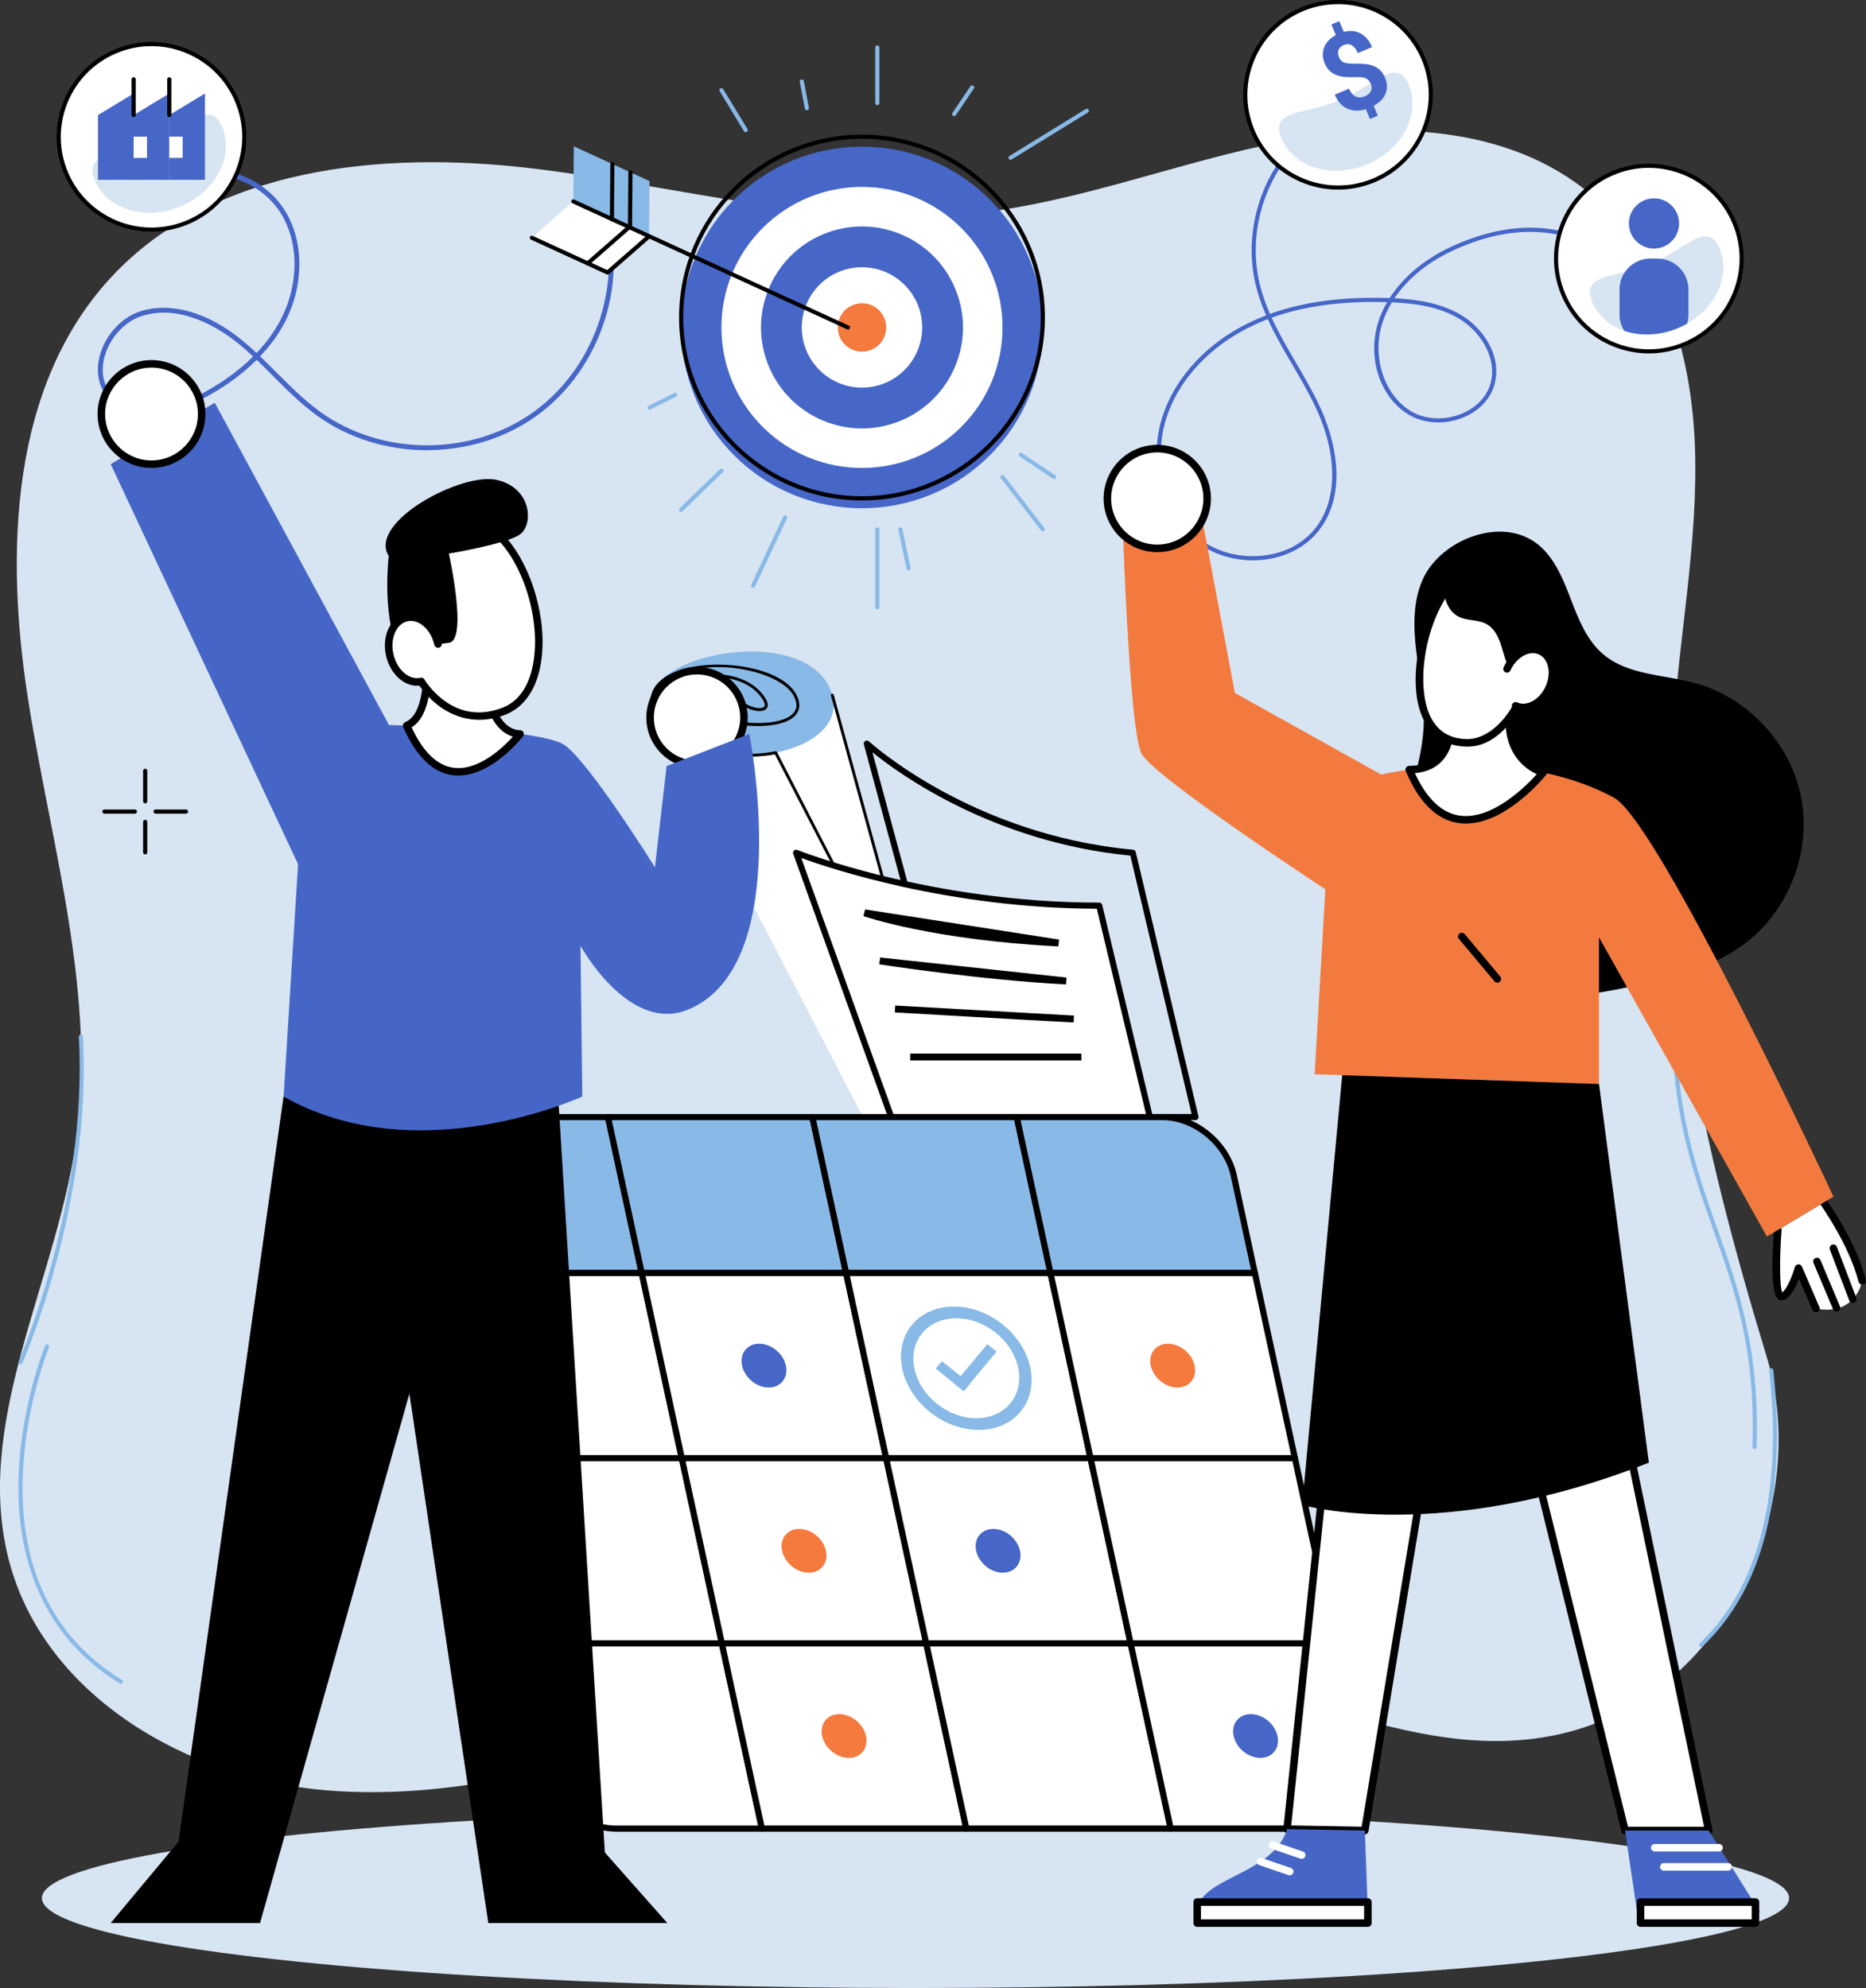 <?xml version="1.0" encoding="UTF-8"?><svg id="Calque_2" xmlns="http://www.w3.org/2000/svg" viewBox="0 0 541.82 577.37"><rect x="0" y="0" width="541.82" height="577.37" fill="#333333" stroke="none"/><defs><style>.cls-1{fill:#f37a3e;}.cls-2{fill:#4666c8;}.cls-3{fill:#d7e4f2;}.cls-4{fill:#fff;}.cls-5{fill:#4666c7;}.cls-6{fill:#f47a3e;}.cls-7{fill:none;stroke:#000;stroke-miterlimit:10;stroke-width:2px;}.cls-8{fill:#89b9e6;}</style></defs><g id="text"><ellipse class="cls-3" cx="265.83" cy="551.26" rx="253.66" ry="26.11"/><path class="cls-3" d="M453.54,503.49c-40.87,9.58-81.14-15.65-122.63-22.05-39.74-6.13-79.91,5.25-118.31,17.18-38.4,11.93-77.86,24.68-117.93,21.33-40.07-3.35-81.42-27.28-91.9-66.1-10.81-40.03,13.06-80.44,19.16-121.46,6.39-42.93-6.92-85.98-13.71-128.85-6.79-42.87-5.34-91.57,24.3-123.28,29.58-31.66,78.13-36.46,121.16-31.45,43.04,5.01,85.83,17.72,128.92,13.2,30.85-3.23,60.09-15.17,90.55-21.02,30.46-5.85,64.87-4.55,88.65,15.37,20.98,17.57,29.44,46.31,30.36,73.65.92,27.35-4.57,54.47-6.34,81.78-4.11,63.61,8.09,119.55,27.13,182.13,13.17,43.3-11.78,98.41-59.43,109.58Z"/><path d="M42.16,233.31c-.33,0-.6-.27-.6-.6v-8.85c0-.33.27-.6.6-.6s.6.27.6.6v8.85c0,.33-.27.6-.6.6Z"/><path d="M42.16,248.15c-.33,0-.6-.27-.6-.6v-8.85c0-.33.27-.6.6-.6s.6.27.6.6v8.85c0,.33-.27.6-.6.6Z"/><path d="M54.01,236.3h-8.85c-.33,0-.6-.27-.6-.6s.27-.6.6-.6h8.85c.33,0,.6.27.6.6s-.27.6-.6.6Z"/><path d="M39.17,236.3h-8.85c-.33,0-.6-.27-.6-.6s.27-.6.6-.6h8.85c.33,0,.6.27.6.6s-.27.6-.6.6Z"/><path d="M314.71,361.4c-.15,0-.31-.06-.42-.18l-11.08-11.08c-.23-.23-.23-.61,0-.85.23-.23.61-.23.85,0l11.08,11.08c.23.23.23.61,0,.85-.12.12-.27.18-.42.18Z"/><path d="M303.63,361.4c-.15,0-.31-.06-.42-.18-.23-.23-.23-.61,0-.85l11.08-11.08c.23-.23.61-.23.85,0,.23.23.23.61,0,.85l-11.08,11.08c-.12.12-.27.18-.42.18Z"/><path class="cls-8" d="M493.93,478.3c-.16,0-.32-.06-.44-.19-.23-.24-.21-.62.03-.85,12-11.27,25.24-34.16,20.18-79.23-.04-.33.2-.63.53-.66.33-.04.63.2.66.53,2.82,25.15,1.55,59.48-20.55,80.24-.12.11-.26.16-.41.16Z"/><path class="cls-8" d="M509.45,420.85s-.01,0-.02,0c-.33-.01-.59-.29-.58-.62.94-28.35-5.05-45.23-11.39-63.11-6.01-16.95-12.23-34.47-12.04-62.63,0-.33.27-.6.6-.6h0c.33,0,.6.27.6.6-.18,27.94,6,45.37,11.98,62.22,6.1,17.19,12.4,34.97,11.46,63.55-.01.32-.28.58-.6.58Z"/><path class="cls-8" d="M35.04,488.98c-.11,0-.22-.03-.31-.09-25.51-15.67-30.03-41.52-29.32-60.46.76-20.45,7.62-37.43,7.69-37.6.13-.31.48-.45.78-.33.31.13.45.48.33.78-.07.17-6.86,16.99-7.6,37.23-.44,11.86,1.25,22.55,5.02,31.78,4.7,11.52,12.69,20.8,23.73,27.58.28.17.37.54.2.82-.11.18-.31.29-.51.29Z"/><path class="cls-8" d="M5.94,396.27c-.08,0-.16-.02-.24-.05-.3-.13-.44-.49-.3-.79.2-.46,20.2-46.15,17.49-94.36-.02-.33.23-.61.56-.63.34-.02.61.23.63.56,2.73,48.51-17.39,94.46-17.59,94.91-.1.22-.32.36-.55.36Z"/><rect class="cls-8" x="179.08" y="366.2" width="14.32" height="14.32" transform="translate(581.93 505.67) rotate(135)"/><path class="cls-4" d="M260.5,343.51l-70.31-135.39,51.48-6.24,29.41,107.02s-.93,17.65-10.58,34.61Z"/><path class="cls-8" d="M190.18,208.12c-10.22-17.54,45.24-28.94,51.48-6.24,5.18,18.85-40.49,25.11-51.48,6.24Z"/><path d="M270.56,305.95c-.05.07-.12.14-.2.17-.2.08-.43,0-.53-.2l-44.83-86.84c-11.69,2.22-31.01-.83-35.2-10.79-2.3-5.48-.46-10,5.2-12.71,10.3-4.95,31.49-2.56,36.17,6.05,1.68,3.1,1.04,5.71-1.81,7.36-6.76,3.89-24.94,1.51-29-5.16-1.33-2.18-.99-3.76-.47-4.7,1.1-2.01,4.06-3.21,7.91-3.27,4.73-.07,11.38,1.75,14.54,7.11.86,1.46.61,2.32.24,2.78-.67.85-2.21,1.01-4.13.42-3.63-1.1-7.45-4.4-7.97-9.31-.93-.12-1.83-.17-2.67-.16-3.5.05-6.25,1.13-7.18,2.83-.6,1.08-.45,2.38.45,3.85,3.8,6.22,21.51,8.52,27.86,4.87,2.46-1.42,2.96-3.51,1.49-6.22-3.83-7.06-23.3-11.34-35.06-5.69-3.67,1.76-7.48,5.21-4.79,11.62,1.78,4.22,6.8,7.59,14.14,9.49,6.6,1.71,14.24,1.98,20.43.74.18-.04.37.05.46.22l43.12,83.53-27.46-99.95c-.06-.23.07-.46.3-.52.23-.06.46.07.52.3l28.53,103.85c.03.12.01.24-.05.34ZM211.35,196.99c.58,4.38,4.16,7.39,7.35,8.36,1.5.46,2.79.4,3.22-.14.29-.36.18-1.01-.31-1.83-2.25-3.82-6.42-5.72-10.26-6.4Z"/><path class="cls-2" d="M123.96,130.75c-11.32,0-22.65-3.35-31.91-10.05-4.67-3.39-8.81-7.52-12.8-11.53-1.54-1.55-3.11-3.12-4.72-4.66-4.41,4.41-9.89,8.33-16.28,11.62-8.65,4.46-20.21,6.7-26.69-.39-2.94-3.21-3.87-7.79-2.56-12.57,1.64-5.99,6.47-11.16,12.01-12.84,8.72-2.66,19.35.4,29.15,8.38,1.49,1.21,2.93,2.49,4.34,3.81,2.75-2.91,5.03-6.01,6.79-9.27,5.43-10.09,5.64-22.2.53-30.85-5.61-9.5-18.18-14.07-27.45-9.98-.36.16-.78,0-.94-.36-.16-.36,0-.78.36-.94,10.07-4.45,23.19.29,29.25,10.56,5.36,9.07,5.16,21.73-.5,32.24-1.81,3.37-4.17,6.58-7.01,9.57,1.62,1.54,3.19,3.12,4.74,4.67,3.96,3.96,8.05,8.06,12.63,11.38,18.13,13.13,44.38,13.04,62.43-.19,18.05-13.24,26.01-38.26,18.94-59.49-.12-.37.08-.77.45-.9.37-.13.78.08.9.45,7.26,21.8-.91,47.49-19.44,61.08-9.31,6.83-20.76,10.25-32.2,10.25ZM47.53,90.8c-2.01,0-4.05.27-6.11.89-5.09,1.55-9.53,6.32-11.05,11.86-1.19,4.36-.4,8.35,2.24,11.23,5.94,6.49,16.81,4.3,24.99.08,6.24-3.22,11.6-7.04,15.9-11.33-1.38-1.29-2.79-2.54-4.24-3.72-3.68-3-12.25-9.02-21.73-9.02Z"/><path class="cls-8" d="M134.19,324.42h42.35l9.8,45.29h-59.34l-6.12-28.3c-2.03-9.38,3.93-16.99,13.32-16.99Z"/><path d="M186.34,370.61h-59.34c-.42,0-.78-.29-.87-.7l-6.12-28.3c-1.06-4.88-.11-9.46,2.66-12.9,2.69-3.33,6.78-5.17,11.52-5.17h42.35c.42,0,.78.29.87.7l9.8,45.29c.06.26,0,.54-.18.75-.17.21-.42.33-.69.33ZM127.71,368.83h57.52l-9.41-43.51h-41.64c-4.19,0-7.79,1.6-10.14,4.51-2.43,3.01-3.25,7.06-2.31,11.4l5.97,27.6Z"/><polygon class="cls-8" points="176.54 324.42 235.89 324.42 245.68 369.72 186.34 369.72 176.54 324.42"/><path d="M245.68,370.61h-59.34c-.42,0-.78-.29-.87-.7l-9.8-45.29c-.06-.26,0-.54.18-.75.17-.21.42-.33.69-.33h59.34c.42,0,.78.29.87.7l9.79,45.29c.06.26,0,.54-.18.75-.17.21-.42.33-.69.33ZM187.05,368.83h57.52l-9.41-43.51h-57.52l9.41,43.51Z"/><polygon class="cls-8" points="235.89 324.42 295.23 324.42 305.02 369.72 245.68 369.72 235.89 324.42"/><path d="M305.02,370.61h-59.34c-.42,0-.78-.29-.87-.7l-9.8-45.29c-.06-.26,0-.54.18-.75.17-.21.42-.33.69-.33h59.34c.42,0,.78.29.87.7l9.79,45.29c.06.26,0,.54-.18.75s-.42.33-.69.33ZM246.4,368.83h57.52l-9.41-43.51h-57.52l9.41,43.51Z"/><path class="cls-8" d="M295.23,324.42h42.35c9.38,0,18.64,7.61,20.66,16.99l6.12,28.3h-59.34l-9.8-45.29Z"/><path d="M364.37,370.61h-59.34c-.42,0-.78-.29-.87-.7l-9.79-45.29c-.06-.26,0-.54.18-.75.17-.21.42-.33.69-.33h42.35c9.76,0,19.42,7.94,21.53,17.69l6.12,28.3c.06.26,0,.54-.18.75-.17.21-.42.33-.69.33ZM305.74,368.83h57.52l-5.89-27.22c-1.94-8.98-10.82-16.29-19.79-16.29h-41.25l9.41,43.51Z"/><polygon class="cls-4" points="126.99 369.72 186.34 369.72 197.97 423.5 138.63 423.5 126.99 369.72"/><path d="M197.97,424.39h-59.34c-.42,0-.78-.29-.87-.7l-11.63-53.79c-.06-.26,0-.54.18-.75.17-.21.42-.33.69-.33h59.34c.42,0,.78.29.87.7l11.63,53.79c.06.26,0,.54-.18.75s-.42.33-.69.33ZM139.34,422.61h57.52l-11.25-52.01h-57.52l11.25,52.01Z"/><polygon class="cls-4" points="186.34 369.72 245.68 369.72 257.31 423.5 197.97 423.5 186.34 369.72"/><path d="M257.31,424.39h-59.34c-.42,0-.78-.29-.87-.7l-11.63-53.79c-.06-.26,0-.54.18-.75.17-.21.42-.33.69-.33h59.34c.42,0,.78.29.87.7l11.63,53.79c.06.26,0,.54-.18.75-.17.21-.42.33-.69.33ZM198.69,422.61h57.52l-11.25-52.01h-57.52l11.25,52.01Z"/><polygon class="cls-4" points="245.68 369.72 305.02 369.72 316.66 423.5 257.31 423.5 245.68 369.72"/><path d="M316.66,424.39h-59.34c-.42,0-.78-.29-.87-.7l-11.63-53.79c-.06-.26,0-.54.18-.75.17-.21.42-.33.69-.33h59.34c.42,0,.78.29.87.7l11.63,53.79c.06.26,0,.54-.18.75-.17.21-.42.33-.69.33ZM258.03,422.61h57.52l-11.25-52.01h-57.52l11.25,52.01Z"/><polygon class="cls-4" points="305.02 369.72 364.37 369.72 376 423.5 316.66 423.5 305.02 369.72"/><path d="M376,424.39h-59.34c-.42,0-.78-.29-.87-.7l-11.63-53.79c-.06-.26,0-.54.18-.75.17-.21.42-.33.69-.33h59.34c.42,0,.78.29.87.7l11.63,53.79c.06.26,0,.54-.18.75-.17.21-.42.33-.69.33ZM317.37,422.61h57.52l-11.25-52.01h-57.52l11.25,52.01Z"/><polygon class="cls-4" points="138.63 423.5 197.97 423.5 209.6 477.29 150.26 477.29 138.63 423.5"/><path d="M209.6,478.18h-59.34c-.42,0-.78-.29-.87-.7l-11.63-53.79c-.06-.26,0-.54.18-.75.17-.21.42-.33.69-.33h59.34c.42,0,.78.29.87.7l11.63,53.79c.06.26,0,.54-.18.75s-.42.33-.69.33ZM150.98,476.4h57.52l-11.25-52.01h-57.52l11.25,52.01Z"/><polygon class="cls-4" points="197.97 423.5 257.31 423.5 268.95 477.29 209.6 477.29 197.97 423.5"/><path d="M268.95,478.18h-59.34c-.42,0-.78-.29-.87-.7l-11.63-53.79c-.06-.26,0-.54.18-.75.17-.21.42-.33.69-.33h59.34c.42,0,.78.29.87.7l11.63,53.79c.06.26,0,.54-.18.75s-.42.33-.69.33ZM210.32,476.4h57.52l-11.25-52.01h-57.52l11.25,52.01Z"/><polygon class="cls-4" points="257.31 423.5 316.66 423.5 328.29 477.29 268.95 477.29 257.31 423.5"/><path d="M328.29,478.18h-59.34c-.42,0-.78-.29-.87-.7l-11.63-53.79c-.06-.26,0-.54.18-.75.17-.21.42-.33.69-.33h59.34c.42,0,.78.29.87.7l11.63,53.79c.06.26,0,.54-.18.75s-.42.33-.69.33ZM269.66,476.4h57.52l-11.25-52.01h-57.52l11.25,52.01Z"/><polygon class="cls-4" points="316.66 423.5 376 423.5 387.63 477.29 328.29 477.29 316.66 423.5"/><path d="M387.63,478.18h-59.34c-.42,0-.78-.29-.87-.7l-11.63-53.79c-.06-.26,0-.54.18-.75.17-.21.42-.33.69-.33h59.34c.42,0,.78.29.87.7l11.63,53.79c.06.26,0,.54-.18.75s-.42.33-.69.33ZM329.01,476.4h57.52l-11.25-52.01h-57.52l11.25,52.01Z"/><path class="cls-4" d="M150.26,477.29h59.34l11.63,53.79h-42.35c-9.38,0-18.63-7.61-20.66-16.99l-7.96-36.8Z"/><path d="M221.23,531.96h-42.35c-9.76,0-19.42-7.94-21.53-17.69l-7.96-36.8c-.06-.26,0-.54.18-.75.17-.21.42-.33.69-.33h59.34c.42,0,.78.29.87.7l11.63,53.79c.06.26,0,.54-.18.75-.17.21-.42.33-.69.33ZM151.36,478.18l7.72,35.72c1.94,8.98,10.82,16.29,19.79,16.29h41.25l-11.25-52.01h-57.52Z"/><polygon class="cls-4" points="209.6 477.29 268.95 477.29 280.58 531.07 221.23 531.07 209.6 477.29"/><path d="M280.58,531.96h-59.34c-.42,0-.78-.29-.87-.7l-11.63-53.79c-.06-.26,0-.54.18-.75.17-.21.42-.33.69-.33h59.34c.42,0,.78.29.87.7l11.63,53.79c.06.26,0,.54-.18.75-.17.21-.42.33-.69.33ZM221.95,530.18h57.52l-11.25-52.01h-57.52l11.25,52.01Z"/><polygon class="cls-4" points="268.95 477.29 328.29 477.29 339.92 531.07 280.58 531.07 268.95 477.29"/><path d="M339.92,531.96h-59.34c-.42,0-.78-.29-.87-.7l-11.63-53.79c-.06-.26,0-.54.18-.75.17-.21.42-.33.69-.33h59.34c.42,0,.78.29.87.7l11.63,53.79c.06.26,0,.54-.18.75-.17.21-.42.33-.69.33ZM281.3,530.18h57.52l-11.25-52.01h-57.52l11.25,52.01Z"/><path class="cls-4" d="M328.29,477.29h59.34l7.96,36.8c2.03,9.38-3.93,16.99-13.32,16.99h-42.35l-11.63-53.79Z"/><path d="M382.28,531.96h-42.35c-.42,0-.78-.29-.87-.7l-11.63-53.79c-.06-.26,0-.54.18-.75s.42-.33.69-.33h59.34c.42,0,.78.29.87.7l7.96,36.8c1.06,4.88.11,9.46-2.66,12.9-2.69,3.33-6.78,5.17-11.52,5.17ZM340.64,530.18h41.64c4.19,0,7.79-1.6,10.14-4.51,2.43-3.01,3.25-7.06,2.31-11.4l-7.81-36.1h-57.52l11.25,52.01Z"/><path class="cls-2" d="M228.19,396.61c-.76-3.51-4.22-6.36-7.74-6.36s-5.75,2.85-4.99,6.36c.76,3.51,4.22,6.36,7.74,6.36s5.75-2.85,4.99-6.36Z"/><path class="cls-2" d="M296.17,450.39c-.76-3.51-4.22-6.36-7.74-6.36s-5.75,2.85-4.99,6.36c.76,3.51,4.22,6.36,7.74,6.36s5.75-2.85,4.99-6.36Z"/><path class="cls-6" d="M239.82,450.39c-.76-3.51-4.22-6.36-7.74-6.36s-5.75,2.85-4.99,6.36c.76,3.51,4.22,6.36,7.74,6.36s5.75-2.85,4.99-6.36Z"/><path class="cls-6" d="M346.87,396.61c-.76-3.51-4.22-6.36-7.74-6.36s-5.75,2.85-4.99,6.36c.76,3.51,4.22,6.36,7.74,6.36s5.75-2.85,4.99-6.36Z"/><path class="cls-6" d="M251.45,504.18c-.76-3.51-4.22-6.36-7.74-6.36s-5.75,2.85-4.99,6.36,4.22,6.36,7.74,6.36,5.75-2.85,4.99-6.36Z"/><path class="cls-2" d="M370.94,504.18c-.76-3.51-4.22-6.36-7.74-6.36s-5.75,2.85-4.99,6.36c.76,3.51,4.22,6.36,7.74,6.36s5.75-2.85,4.99-6.36Z"/><path class="cls-8" d="M276.93,379.45c-10.28.02-16.98,8.05-14.97,17.95s11.98,17.9,22.26,17.88c10.28-.02,16.98-8.05,14.97-17.95-2.01-9.89-11.98-17.9-22.26-17.88ZM283.53,411.88c-8.33.02-16.4-6.47-18.03-14.48s3.8-14.52,12.13-14.54c8.33-.02,16.4,6.47,18.03,14.48,1.63,8.01-3.8,14.52-12.13,14.54Z"/><polygon class="cls-8" points="281.67 401.88 279.86 404.05 271.69 397.49 273.5 395.32 281.67 401.88"/><polygon class="cls-8" points="279.81 404.01 277.12 401.85 286.69 390.38 289.38 392.54 279.81 404.01"/><circle class="cls-4" cx="202.39" cy="208.4" r="13.63"/><path d="M202.39,223.13c-8.12,0-14.72-6.61-14.72-14.72s6.6-14.72,14.72-14.72,14.72,6.61,14.72,14.72-6.61,14.72-14.72,14.72ZM202.39,195.87c-6.91,0-12.54,5.62-12.54,12.54s5.62,12.54,12.54,12.54,12.54-5.62,12.54-12.54-5.62-12.54-12.54-12.54Z"/><polygon points="162.24 321.14 175.63 538.01 193.77 558.51 141.79 558.51 118.87 404.76 75.5 558.51 32.14 558.51 51.85 534.86 82.33 318.47 162.24 321.14"/><path class="cls-5" d="M62.36,116.97l50.59,93.6s43.76,1.01,50.86,5.74c7.1,4.73,26.36,35.57,26.36,35.57l3.39-29.39,24.02-9.33s13.28,66.88-17.58,79.97c-17.35,7.36-31.45-18.47-31.45-18.47l.53,43.8s-47.83,22.08-86.73,0l4.2-67.46-54.4-116.2,30.22-17.83Z"/><path class="cls-4" d="M118.09,210.74c12.6,28.71,32.93,2.43,32.93,2.43,0,0-8.76.68-9.82-16.22l-17.35-5.62s1.6,16.46-5.77,19.42Z"/><path d="M133.11,225.25c-.52,0-1.05-.03-1.58-.1-5.83-.72-10.69-5.42-14.45-13.98-.12-.27-.12-.58-.01-.85.11-.27.33-.49.61-.6,5.41-2.17,5.51-13.94,5.09-18.29-.04-.37.12-.73.4-.96.29-.23.67-.3,1.02-.19l17.35,5.62c.43.14.73.52.75.97.96,15.45,8.33,15.21,8.65,15.19.42-.02.84.2,1.04.58.2.38.17.84-.1,1.18-.38.49-8.95,11.42-18.78,11.42ZM119.52,211.25c3.35,7.2,7.48,11.15,12.28,11.74,7.22.89,14.33-5.96,17.12-9.04-.94-.29-2.1-.83-3.26-1.84-3.12-2.71-4.97-7.53-5.49-14.35l-15.11-4.9c.19,4.17.1,14.97-5.54,18.38Z"/><circle class="cls-4" cx="43.99" cy="120.24" r="14.57" transform="translate(-14.36 6.28) rotate(-7.02)"/><path d="M43.99,135.9c-8.64,0-15.66-7.03-15.66-15.66s7.03-15.66,15.66-15.66,15.66,7.03,15.66,15.66-7.03,15.66-15.66,15.66ZM43.99,106.76c-7.43,0-13.47,6.05-13.47,13.48s6.04,13.48,13.47,13.48,13.48-6.05,13.48-13.48-6.05-13.48-13.48-13.48Z"/><path class="cls-4" d="M146.32,206.55c21.55-8.39,5.5-66.03-18.77-54.63-24.27,11.4-9.26,65.54,18.77,54.63Z"/><path d="M139.18,209.04c-8.77,0-16.7-6.08-21.36-16.94-6.32-14.74-4.57-34.67,9.27-41.17,5.49-2.58,11.04-2.01,16.05,1.65,9.48,6.92,15.93,24.76,14.08,38.94-1.06,8.13-4.79,13.83-10.49,16.05h0c-2.54.99-5.07,1.47-7.54,1.47ZM133.86,151.52c-1.92,0-3.87.46-5.84,1.39-12.66,5.95-14.11,24.53-8.19,38.33,4.34,10.13,13.48,19.2,26.1,14.29h0c6.31-2.46,8.44-9.13,9.12-14.3,1.76-13.49-4.28-30.38-13.2-36.89-2.58-1.88-5.25-2.83-7.99-2.83ZM146.32,206.55h0,0Z"/><path d="M130.34,186.68c5.61-.67,0-25.9,0-25.9,0,0,16.83-2.8,20.68-5.61,3.85-2.8,3.5-13.32-6.66-15.77-10.16-2.45-37.68,12.26-31.48,22.08,0,0-1.95,15.77,2.5,27.16l14.96-1.96Z"/><path class="cls-4" d="M113.18,190.25c1.18,5.12,5.28,8.55,9.15,7.66,3.87-.89,6.04-5.77,4.86-10.89-1.18-5.12-5.28-8.55-9.15-7.66-3.87.89-6.04,5.77-4.86,10.89Z"/><path d="M121.06,199.15c-1.73,0-3.48-.67-5.02-1.97-1.91-1.6-3.3-3.97-3.93-6.68-.63-2.71-.41-5.45.6-7.72,1.06-2.38,2.86-3.97,5.08-4.48,2.21-.51,4.53.13,6.53,1.8,1.91,1.6,3.31,3.97,3.93,6.68.14.59-.23,1.18-.82,1.31-.59.14-1.18-.23-1.31-.82-.52-2.25-1.66-4.2-3.2-5.49-1.46-1.22-3.1-1.7-4.63-1.34-1.53.35-2.8,1.5-3.57,3.24-.82,1.84-.99,4.09-.47,6.34.52,2.25,1.66,4.2,3.2,5.49,1.46,1.22,3.1,1.7,4.63,1.34.59-.14,1.18.23,1.31.82.14.59-.23,1.18-.82,1.31-.5.11-1,.17-1.51.17Z"/><path class="cls-2" d="M363.79,162.74c-5.94,0-11.8-1.88-16.24-5.31-10.16-7.85-14.31-22.7-10.1-36.13,3.72-11.88,13.34-22.12,26.39-28.11,1.24-.57,2.51-1.1,3.8-1.6-1.22-2.81-2.26-5.69-2.99-8.68-3.99-16.29,2.05-34.38,15.01-45.01.26-.21.63-.17.84.08.21.26.17.63-.08.84-12.62,10.35-18.49,27.95-14.61,43.8.72,2.93,1.74,5.78,2.95,8.55,9.54-3.45,20.61-4.97,33.64-4.63.36,0,.73.02,1.1.03,3.85-6.01,9.98-11.2,17.6-14.77,15.99-7.49,30.76-7.56,43.91-.19.29.16.39.53.23.82-.16.29-.53.39-.82.23-12.8-7.16-27.2-7.09-42.82.23-7.17,3.36-12.97,8.18-16.72,13.74,6.45.31,13.51,1.31,19.51,4.94,5.98,3.62,11.57,11.27,9.71,19.49-1,4.41-4.29,8.09-9.02,10.1-5.36,2.28-11.53,1.99-16.09-.77-8.43-5.09-12.16-16.81-8.66-27.27.61-1.84,1.43-3.63,2.44-5.37-.14,0-.27,0-.41-.01-12.84-.33-23.74,1.15-33.12,4.53,2.07,4.52,4.6,8.86,7.09,13.12,2.13,3.65,4.33,7.42,6.22,11.25,3.12,6.34,4.99,12.84,5.41,18.78.51,7.13-1.04,13.22-4.6,18.1-3.53,4.83-9.1,8.01-15.69,8.94-1.29.18-2.59.27-3.88.27ZM368.13,92.69c-1.29.49-2.56,1.02-3.79,1.59-12.74,5.85-22.12,15.83-25.75,27.38-4,12.75.08,27.39,9.69,34.82,5.15,3.98,12.34,5.78,19.22,4.8,6.27-.89,11.55-3.89,14.89-8.46,6.22-8.5,5.88-21.83-.91-35.64-1.87-3.8-4.06-7.55-6.18-11.18-2.52-4.31-5.08-8.71-7.18-13.31ZM404.15,87.81c-1.12,1.84-2.02,3.74-2.67,5.7-3.27,9.78.31,21.14,8.14,25.87,4.24,2.56,9.99,2.82,15,.69,4.37-1.86,7.4-5.24,8.32-9.26,1.66-7.3-3.35-14.68-9.16-18.2-5.99-3.63-13.16-4.53-19.63-4.8Z"/><polygon class="cls-4" points="445.46 424.78 471.85 531.64 496.15 531.64 471.53 413.2 445.46 424.78"/><path d="M496.15,532.73h-24.3c-.5,0-.94-.34-1.06-.83l-26.39-106.85c-.13-.51.13-1.05.62-1.26l26.07-11.59c.3-.13.65-.12.94.03.29.15.5.43.57.75l24.62,118.44c.07.32-.01.66-.22.91-.21.26-.52.4-.85.4ZM472.7,530.54h22.1l-24.07-115.79-23.99,10.66,25.97,105.13Z"/><polygon class="cls-4" points="413.59 426.96 396.3 531.64 373.73 531.23 384.59 426.96 413.59 426.96"/><path d="M396.3,532.73h-.02l-22.57-.4c-.31,0-.6-.14-.8-.37-.2-.23-.3-.53-.27-.84l10.86-104.28c.06-.56.53-.98,1.09-.98h29.01c.32,0,.63.14.83.39.21.25.3.57.24.89l-17.3,104.68c-.09.53-.54.92-1.08.92ZM374.94,530.16l20.43.36,16.93-102.48h-26.73l-10.64,102.11Z"/><path d="M447.73,159.13c4.31,4.17,6.5,10,8.65,15.6,2.15,5.6,4.55,11.4,9.12,15.28,7.23,6.14,17.7,5.88,26.84,8.41,15.17,4.2,27.47,17.41,30.58,32.85,3.11,15.43-3.11,32.38-15.47,42.13-9.52,7.51-21.7,10.63-33.58,13.08-12.58,2.59-25.62,4.64-38.21,2.1-12.59-2.54-24.79-10.56-29.01-22.69-3.15-9.04-1.57-19.02.87-28.28,2.44-9.26,5.72-18.45,5.9-28.03.13-6.93-1.37-13.77-2.21-20.65-.83-6.88-.94-14.11,1.82-20.46,5.24-12.07,24.29-19.39,34.69-9.33Z"/><path class="cls-5" d="M373.73,531.23c-4.22,13.6-26.11,13.92-26.11,24.22h49.56l-.88-23.82-22.57-.4Z"/><path class="cls-4" d="M529.52,349.24s8.63,11.17,11.21,22.76c0,0-1.79,10.3-13.43,8.05l-5.07-11.75s-3.06,8.85-4.99,8.21c-1.93-.64-1.01-19.28-1.01-19.28l13.3-7.98Z"/><path d="M540.72,373.09c-.49,0-.93-.33-1.06-.82-2.81-10.93-10.95-22.27-11.03-22.39-.35-.49-.24-1.17.25-1.53.49-.35,1.17-.24,1.53.25.34.48,8.47,11.79,11.38,23.12.15.59-.2,1.18-.79,1.33-.09.02-.18.03-.27.03Z"/><path d="M537.98,378.4c-.44,0-.86-.27-1.02-.7l-5.63-14.8c-.21-.56.07-1.2.63-1.41.56-.21,1.2.07,1.41.63l5.63,14.8c.21.56-.07,1.2-.63,1.41-.13.05-.26.07-.39.07Z"/><path d="M533.26,380.92c-.43,0-.83-.25-1.01-.67l-5.67-13.46c-.23-.56.03-1.2.58-1.43.56-.23,1.2.03,1.43.58l5.67,13.46c.23.56-.03,1.2-.58,1.43-.14.06-.28.09-.42.09Z"/><path d="M527.29,381.14c-.42,0-.83-.25-1-.66l-3.94-9.13c-1.13,2.97-2.92,6.46-5.22,6.24-.97-.09-3.56-.34-2-20.46.05-.6.58-1.07,1.17-1.01.6.05,1.05.57,1.01,1.17-.58,7.51-.65,16.25.21,18.04.65-.42,2.27-2.71,3.65-7.36.13-.44.52-.75.98-.78.47-.03.89.24,1.07.66l5.07,11.75c.24.55-.02,1.2-.57,1.44-.14.06-.29.09-.43.09Z"/><path class="cls-1" d="M464.29,314.81v-42.59l48.76,86.9,19.31-11.59s-50.66-108.8-63.72-115.86c-29.45-15.93-67.59-6.72-67.59-6.72l-42.48-23.69-10.62-56.48h-22.21s1.93,67.31,5.79,74.21c3.86,6.9,53.3,39.28,53.3,39.28l-3.09,53.71,82.55,2.84Z"/><path d="M389.73,312.25l-11.62,124.84s40.55,11.59,100.66-12.31l-14.48-109.97-74.56-2.56Z"/><circle class="cls-4" cx="336.03" cy="144.78" r="14.48" transform="translate(-24.27 81.08) rotate(-13.28)"/><path d="M336.03,160.36c-8.59,0-15.58-6.99-15.58-15.58s6.99-15.58,15.58-15.58,15.58,6.99,15.58,15.58-6.99,15.58-15.58,15.58ZM336.03,131.39c-7.38,0-13.39,6.01-13.39,13.39s6.01,13.39,13.39,13.39,13.39-6.01,13.39-13.39-6.01-13.39-13.39-13.39Z"/><path class="cls-4" d="M409.19,223.52c13.58,32.3,38.89.86,38.89.86,0,0-10.32-2.49-9.83-15.97l-17.17-1.11s2.54,16.27-11.89,16.22Z"/><path d="M425.63,239.19c-.69,0-1.38-.05-2.07-.14-6.37-.9-11.54-5.98-15.38-15.11-.14-.34-.11-.73.1-1.03.2-.3.54-.49.91-.49.02,0,.04,0,.06,0,3.56,0,6.29-1.07,8.12-3.19,3.72-4.33,2.64-11.69,2.63-11.77-.05-.33.05-.66.27-.91.22-.24.56-.37.88-.35l17.17,1.11c.59.04,1.04.54,1.02,1.13-.45,12.37,8.61,14.77,9,14.86.36.09.66.36.77.71.12.35.05.74-.18,1.04-.49.61-11.52,14.13-23.3,14.13ZM410.84,224.54c3.43,7.45,7.81,11.6,13.03,12.34,9.39,1.33,19.25-8.58,22.36-12.04-2.97-1.34-9.04-5.32-9.09-15.41l-14.84-.96c.17,2.57.1,8.26-3.26,12.18-1.97,2.29-4.72,3.6-8.19,3.89Z"/><path class="cls-4" d="M426.15,215.75c18.99,0,29.17-47.31,5.03-51.17-16.32-2.61-30.69,51.17-5.03,51.17Z"/><path d="M426.15,216.84c-5.77,0-10.16-2.62-12.68-7.57-5.29-10.39-1.23-29.16,5.94-39,3.71-5.09,7.84-7.44,11.95-6.78,12.33,1.97,15.8,14.26,14.94,25.11-1.08,13.58-9.09,28.24-20.14,28.24ZM430.06,165.58c-2.93,0-6.04,2.09-8.88,5.98-8.23,11.31-9.83,28.71-5.76,36.72,2.15,4.23,5.76,6.37,10.73,6.37,7.64,0,16.67-10.03,17.96-26.22.79-9.87-2.24-21.04-13.1-22.78-.31-.05-.63-.08-.95-.08Z"/><path d="M419.5,173.25c.49,2.35,1.78,4.64,3.89,5.77,2.51,1.35,5.72.84,8.22,2.21,2.31,1.26,3.54,3.85,4.33,6.36.79,2.51,1.31,5.18,2.81,7.34,1.49,2.17,4.35,3.7,6.78,2.68,2.31-.97,3.25-3.72,3.75-6.17,1.26-6.06,1.53-12.48-.44-18.35-1.97-5.87-6.46-11.1-12.4-12.87-8.49-2.52-18.91,3.57-16.94,13.02Z"/><path class="cls-4" d="M449.78,199.8c-1.99,4.4-6.34,6.72-9.71,5.19-3.37-1.53-4.49-6.33-2.49-10.73,1.99-4.4,6.34-6.72,9.71-5.19,3.37,1.53,4.48,6.33,2.49,10.73Z"/><path d="M442.28,206.56c-.92,0-1.82-.19-2.66-.57-.55-.25-.79-.9-.54-1.45.25-.55.9-.79,1.45-.54,1.31.6,2.88.47,4.4-.34,1.62-.87,2.99-2.4,3.86-4.31.87-1.91,1.11-3.95.7-5.74-.39-1.69-1.33-2.94-2.64-3.54-2.82-1.28-6.52.81-8.27,4.65-.25.55-.9.79-1.45.54-.55-.25-.79-.9-.54-1.45,2.24-4.94,7.25-7.51,11.16-5.74,1.95.88,3.32,2.67,3.87,5.04.52,2.26.23,4.79-.84,7.14-1.06,2.34-2.78,4.24-4.82,5.33-1.22.65-2.47.98-3.68.98Z"/><polygon class="cls-5" points="471.85 531.64 475.39 555.45 511.11 555.45 496.15 531.64 471.85 531.64"/><rect class="cls-4" x="347.62" y="552.39" width="49.56" height="6.11"/><path d="M397.18,559.6h-49.56c-.6,0-1.09-.49-1.09-1.09v-6.12c0-.6.49-1.09,1.09-1.09h49.56c.6,0,1.09.49,1.09,1.09v6.12c0,.6-.49,1.09-1.09,1.09ZM348.71,557.42h47.38v-3.93h-47.38v3.93Z"/><rect class="cls-4" x="476.35" y="552.39" width="33.37" height="6.11"/><path d="M509.72,559.6h-33.37c-.6,0-1.09-.49-1.09-1.09v-6.12c0-.6.49-1.09,1.09-1.09h33.37c.6,0,1.09.49,1.09,1.09v6.12c0,.6-.49,1.09-1.09,1.09ZM477.45,557.42h31.18v-3.93h-31.18v3.93Z"/><path class="cls-4" d="M501.81,543.27h-18.7c-.6,0-1.09-.49-1.09-1.09s.49-1.09,1.09-1.09h18.7c.6,0,1.09.49,1.09,1.09s-.49,1.09-1.09,1.09Z"/><path class="cls-4" d="M499.16,537.72h-18.7c-.6,0-1.09-.49-1.09-1.09s.49-1.09,1.09-1.09h18.7c.6,0,1.09.49,1.09,1.09s-.49,1.09-1.09,1.09Z"/><path class="cls-4" d="M374.49,544.64c-.12,0-.24-.02-.35-.06l-8.47-2.9c-.57-.2-.88-.82-.68-1.39.2-.57.82-.88,1.39-.68l8.47,2.9c.57.19.88.82.68,1.39-.16.45-.58.74-1.03.74Z"/><path class="cls-4" d="M377.96,539.86c-.12,0-.24-.02-.35-.06l-8.47-2.9c-.57-.19-.88-.82-.68-1.39.19-.57.82-.88,1.39-.68l8.47,2.9c.57.2.88.82.68,1.39-.16.45-.58.74-1.03.74Z"/><path d="M434.77,285.39c-.31,0-.62-.13-.84-.39l-10.31-12.31c-.39-.46-.33-1.15.14-1.54.46-.39,1.15-.33,1.54.14l10.31,12.31c.39.46.33,1.15-.14,1.54-.2.17-.45.26-.7.26Z"/><circle class="cls-4" cx="388.52" cy="27.53" r="26.93" transform="translate(48.93 218.28) rotate(-33.38)"/><path d="M388.56,55.07c-10.76,0-21-6.35-25.43-16.88-5.88-14,.73-30.17,14.73-36.04,14-5.88,30.17.73,36.04,14.73h0c5.88,14-.73,30.17-14.73,36.04-3.47,1.46-7.07,2.15-10.62,2.15ZM388.49,1.2c-3.39,0-6.84.66-10.16,2.05-13.39,5.62-19.71,21.09-14.09,34.48,5.62,13.39,21.08,19.71,34.48,14.09,13.39-5.62,19.71-21.09,14.09-34.48-4.23-10.07-14.02-16.14-24.32-16.14Z"/><path class="cls-3" d="M409.06,24.67c-3.55-8.45-9.69.1-19.9,4.38-10.21,4.28-20.61,2.68-17.07,11.13,3.55,8.45,14.7,11.84,24.91,7.55,10.21-4.28,15.61-14.61,12.06-23.07Z"/><path class="cls-2" d="M398.01,24.34c-.33-.79-.81-1.32-1.44-1.6-.63-.28-1.55-.4-2.76-.35-1.21.05-2.27.03-3.19-.04-.92-.07-1.76-.24-2.51-.52-.75-.28-1.42-.69-2.01-1.24-.59-.55-1.08-1.3-1.47-2.24-.68-1.62-.72-3.16-.12-4.63.6-1.47,1.72-2.65,3.36-3.54l-1.29-3.08,2.3-.96,1.31,3.12c1.8-.47,3.42-.32,4.87.45,1.45.77,2.57,2.09,3.35,3.96l-4.15,1.74c-.48-1.15-1.08-1.91-1.79-2.28-.71-.37-1.47-.39-2.26-.06-.79.33-1.3.81-1.54,1.43-.24.63-.2,1.33.13,2.12.31.73.76,1.22,1.37,1.49.61.26,1.58.39,2.92.37,1.34-.02,2.46.02,3.37.11.91.1,1.72.3,2.45.6.72.3,1.36.72,1.9,1.26.54.54,1,1.25,1.36,2.12.68,1.63.73,3.16.14,4.61-.59,1.44-1.74,2.63-3.44,3.56l1.2,2.86-2.28.96-1.19-2.85c-2.05.61-3.87.55-5.44-.18-1.57-.73-2.77-2.08-3.6-4.04l4.15-1.74c.48,1.14,1.12,1.9,1.91,2.28.8.38,1.7.36,2.72-.07.84-.35,1.42-.86,1.72-1.51.3-.65.29-1.35-.02-2.11Z"/><circle class="cls-4" cx="478.77" cy="75.09" r="26.93" transform="translate(254.86 504.89) rotate(-71.4)"/><path d="M478.77,102.64c-3.53,0-7.06-.69-10.42-2.06-6.81-2.78-12.12-8.05-14.97-14.83-2.85-6.78-2.88-14.27-.1-21.07,2.78-6.81,8.05-12.12,14.83-14.97,6.78-2.85,14.27-2.88,21.07-.1,6.81,2.78,12.12,8.05,14.97,14.83,2.85,6.78,2.88,14.27.1,21.07-2.78,6.81-8.05,12.12-14.83,14.97-3.43,1.44-7.04,2.16-10.65,2.16ZM478.77,48.74c-3.46,0-6.91.69-10.19,2.07-6.49,2.72-11.52,7.81-14.19,14.32-2.66,6.51-2.63,13.67.09,20.16,2.72,6.49,7.81,11.52,14.32,14.19,6.51,2.66,13.67,2.63,20.16-.09,6.49-2.72,11.52-7.81,14.19-14.32,2.66-6.51,2.63-13.67-.09-20.16h0c-2.72-6.49-7.81-11.52-14.32-14.19-3.22-1.31-6.59-1.97-9.97-1.97Z"/><path class="cls-3" d="M499.3,72.22c-3.55-8.45-9.69.1-19.9,4.38-10.21,4.28-20.61,2.68-17.07,11.13s14.7,11.84,24.91,7.55c10.21-4.28,15.61-14.61,12.06-23.07Z"/><circle class="cls-2" cx="480.26" cy="64.89" r="7.29"/><path class="cls-2" d="M481.27,75.09h-2.02c-4.97,0-9,4.03-9,9v7.22c0,1.75.51,3.38,1.37,4.76,4.64,1.6,10.26,1.47,15.63-.78.91-.38,1.78-.81,2.61-1.28.27-.85.41-1.76.41-2.69v-7.22c0-4.97-4.03-9-9-9Z"/><circle class="cls-2" cx="250.29" cy="95.1" r="52.51" transform="translate(6.06 204.83) rotate(-45)"/><circle class="cls-4" cx="250.29" cy="95.1" r="40.81" transform="translate(6.06 204.83) rotate(-45)"/><circle class="cls-2" cx="250.29" cy="95.1" r="29.32" transform="translate(-17.34 103.02) rotate(-22.5)"/><circle class="cls-4" cx="250.29" cy="95.1" r="17.48" transform="translate(6.06 204.83) rotate(-45)"/><path class="cls-6" d="M257.32,95.1c0-3.88-3.15-7.03-7.03-7.03s-7.03,3.15-7.03,7.03,3.15,7.03,7.03,7.03,7.03-3.15,7.03-7.03Z"/><path d="M250.29,145.33c-29.28,0-53.11-23.82-53.11-53.11s23.82-53.11,53.11-53.11,53.11,23.82,53.11,53.11-23.82,53.11-53.11,53.11ZM250.29,40.31c-28.62,0-51.91,23.29-51.91,51.91s23.29,51.91,51.91,51.91,51.91-23.29,51.91-51.91-23.29-51.91-51.91-51.91Z"/><path class="cls-8" d="M216.53,38.38c-.2,0-.4-.1-.51-.29l-7.05-11.59c-.17-.28-.08-.65.2-.82.28-.17.65-.08.82.2l7.05,11.59c.17.28.08.65-.2.82-.1.06-.2.09-.31.09Z"/><path class="cls-8" d="M254.74,30.53c-.33,0-.6-.27-.6-.6V13.78c0-.33.27-.6.6-.6s.6.27.6.6v16.15c0,.33-.27.6-.6.6Z"/><path class="cls-8" d="M234.29,32.01c-.28,0-.53-.2-.59-.49l-1.48-7.75c-.06-.33.15-.64.48-.7.32-.06.64.15.7.48l1.48,7.75c.06.33-.15.64-.48.7-.04,0-.08.01-.11.01Z"/><path class="cls-8" d="M277.06,33.7c-.12,0-.23-.03-.33-.1-.27-.18-.35-.56-.16-.83l5.21-7.73c.19-.27.56-.35.83-.16.27.18.35.56.16.83l-5.21,7.73c-.12.17-.3.26-.5.26Z"/><path class="cls-8" d="M293.43,46.4c-.2,0-.4-.1-.51-.29-.17-.28-.09-.65.2-.82l22.14-13.62c.28-.17.65-.09.82.2.17.28.09.65-.2.82l-22.14,13.62c-.1.06-.21.09-.31.09Z"/><path class="cls-8" d="M188.59,118.99c-.22,0-.43-.12-.54-.33-.15-.3-.03-.66.27-.8l7.46-3.74c.3-.15.66-.03.8.27.15.3.03.66-.27.8l-7.46,3.74c-.09.04-.18.06-.27.06Z"/><path class="cls-8" d="M197.78,148.65c-.16,0-.31-.06-.43-.18-.23-.24-.22-.62.01-.85l11.7-11.35c.24-.23.62-.23.85.01.23.24.22.62-.01.85l-11.7,11.35c-.12.11-.27.17-.42.17Z"/><path class="cls-8" d="M218.67,170.7c-.08,0-.17-.02-.25-.06-.3-.14-.43-.5-.29-.8l9.3-19.81c.14-.3.5-.43.8-.29.3.14.43.5.29.8l-9.3,19.81c-.1.22-.32.34-.54.34Z"/><path class="cls-8" d="M254.74,176.96c-.33,0-.6-.27-.6-.6v-22.63c0-.33.27-.6.6-.6s.6.27.6.6v22.63c0,.33-.27.6-.6.6Z"/><path class="cls-8" d="M306.07,139.13c-.11,0-.23-.03-.33-.1l-9.67-6.47c-.27-.18-.35-.56-.16-.83.18-.28.56-.35.83-.16l9.67,6.47c.27.18.35.56.16.83-.12.17-.31.27-.5.27Z"/><path class="cls-8" d="M302.8,154.34c-.18,0-.36-.08-.48-.23l-11.7-15.2c-.2-.26-.15-.64.11-.84.26-.2.64-.15.84.11l11.7,15.2c.2.26.15.64-.11.84-.11.08-.24.12-.37.12Z"/><path class="cls-8" d="M263.83,165.65c-.28,0-.53-.19-.59-.48l-2.4-11.31c-.07-.32.14-.64.46-.71.32-.07.64.14.71.46l2.4,11.31c.07.32-.14.64-.46.71-.04,0-.08.01-.12.01Z"/><polygon class="cls-8" points="188.46 68.6 166.48 58.5 166.61 42.5 188.59 52.59 188.46 68.6"/><polygon class="cls-4" points="188.46 68.6 166.48 58.5 154.43 69.03 176.41 79.13 188.46 68.6"/><path d="M246.21,95.71c-.08,0-.17-.02-.25-.06l-79.73-36.61c-.3-.14-.43-.49-.3-.79s.49-.43.79-.29l79.73,36.61c.3.14.43.49.29.79-.1.22-.32.35-.55.35Z"/><path d="M182.92,66.65h0c-.33,0-.6-.27-.59-.6l.13-16c0-.33.27-.59.6-.59h0c.33,0,.6.27.59.6l-.13,16c0,.33-.27.59-.6.59Z"/><path d="M177.68,64.25h0c-.33,0-.6-.27-.59-.6l.13-16c0-.33.28-.58.6-.59.33,0,.6.27.59.6l-.13,16c0,.33-.27.59-.6.59Z"/><path d="M170.66,77.09c-.17,0-.33-.07-.45-.21-.22-.25-.19-.63.06-.85l12.05-10.53c.25-.22.63-.19.85.06.22.25.19.63-.06.85l-12.05,10.53c-.11.1-.25.15-.39.15Z"/><path d="M176.41,79.73c-.08,0-.17-.02-.25-.05l-21.98-10.09c-.3-.14-.43-.49-.29-.79.14-.3.49-.43.79-.29l21.63,9.93,11.76-10.27c.25-.22.63-.19.85.06.22.25.19.63-.06.85l-12.05,10.53c-.11.1-.25.15-.39.15Z"/><circle class="cls-4" cx="43.98" cy="39.75" r="26.93" transform="translate(-14.27 28.76) rotate(-31.42)"/><path d="M44.02,67.28c-10.76,0-21.01-6.35-25.43-16.88-5.88-14,.73-30.17,14.73-36.04,6.78-2.85,14.26-2.88,21.07-.1,6.81,2.78,12.12,8.05,14.97,14.83,2.85,6.78,2.88,14.27.1,21.07-2.78,6.81-8.05,12.12-14.83,14.97-3.47,1.46-7.07,2.15-10.62,2.15ZM43.98,13.4c-3.46,0-6.91.69-10.19,2.07-13.39,5.62-19.71,21.09-14.09,34.48,5.62,13.39,21.09,19.71,34.48,14.09,6.49-2.72,11.52-7.81,14.19-14.32,2.66-6.51,2.63-13.67-.09-20.16h0c-2.72-6.49-7.81-11.52-14.32-14.19-3.22-1.32-6.59-1.97-9.97-1.97Z"/><path class="cls-3" d="M64.51,36.88c-3.55-8.45-9.69.1-19.9,4.38-10.21,4.28-20.61,2.68-17.07,11.13,3.55,8.45,14.7,11.84,24.91,7.55,10.21-4.28,15.61-14.61,12.06-23.07Z"/><polygon class="cls-2" points="38.8 52.21 28.45 52.21 28.45 33.42 38.8 27.16 38.8 52.21"/><polygon class="cls-2" points="49.16 52.21 38.8 52.21 38.8 33.42 49.16 27.16 49.16 52.21"/><polygon class="cls-2" points="59.51 52.21 49.16 52.21 49.16 33.42 59.51 27.16 59.51 52.21"/><path d="M38.8,34.02c-.33,0-.6-.27-.6-.6v-10.4c0-.33.27-.6.6-.6s.6.27.6.6v10.4c0,.33-.27.6-.6.6Z"/><path d="M49.16,34.02c-.33,0-.6-.27-.6-.6v-10.4c0-.33.27-.6.6-.6s.6.27.6.6v10.4c0,.33-.27.6-.6.6Z"/><rect class="cls-4" x="38.8" y="39.69" width="3.88" height="6.16"/><rect class="cls-4" x="49.16" y="39.69" width="3.88" height="6.16"/><path class="cls-3" d="M280.99,324.42l-29.28-108.46s29.43,27.29,77.21,31.71l18.21,76.76h-66.14Z"/><path d="M347.12,325.31h-66.14c-.4,0-.75-.27-.86-.66l-29.28-108.46c-.1-.38.06-.79.4-.99.34-.2.77-.16,1.07.11.29.27,29.78,27.14,76.69,31.47.38.04.7.31.78.68l18.21,76.76c.06.26,0,.54-.17.76-.17.21-.43.34-.7.34ZM281.67,323.53h64.33l-17.8-75.04c-39.85-3.87-67.19-23.77-74.89-30.01l28.36,105.05Z"/><path class="cls-4" d="M258.77,324.42l-27.61-76.76s38.03,15.37,88.02,15.37l14.69,61.39h-75.1Z"/><path d="M333.87,325.31h-75.1c-.38,0-.71-.24-.84-.59l-27.61-76.76c-.12-.33-.03-.7.22-.94.25-.24.63-.31.95-.18.38.15,38.46,15.3,87.68,15.3.41,0,.77.28.87.68l14.69,61.39c.06.27,0,.54-.17.76-.17.21-.43.34-.7.34ZM259.4,323.53h73.35l-14.27-59.61c-43.14-.12-77.67-11.76-85.82-14.74l26.75,74.35Z"/><path class="cls-7" d="M251.04,265.11s19.7,6.91,56.32,8.75l-56.32-8.75Z"/><path class="cls-7" d="M255.46,279.07s29.7,4.6,54.12,5.83l-54.12-5.83Z"/><path class="cls-7" d="M259.88,293.03s39.7,2.3,51.91,2.92l-51.91-2.92Z"/><path class="cls-7" d="M264.29,306.99h49.7-49.7Z"/></g></svg>